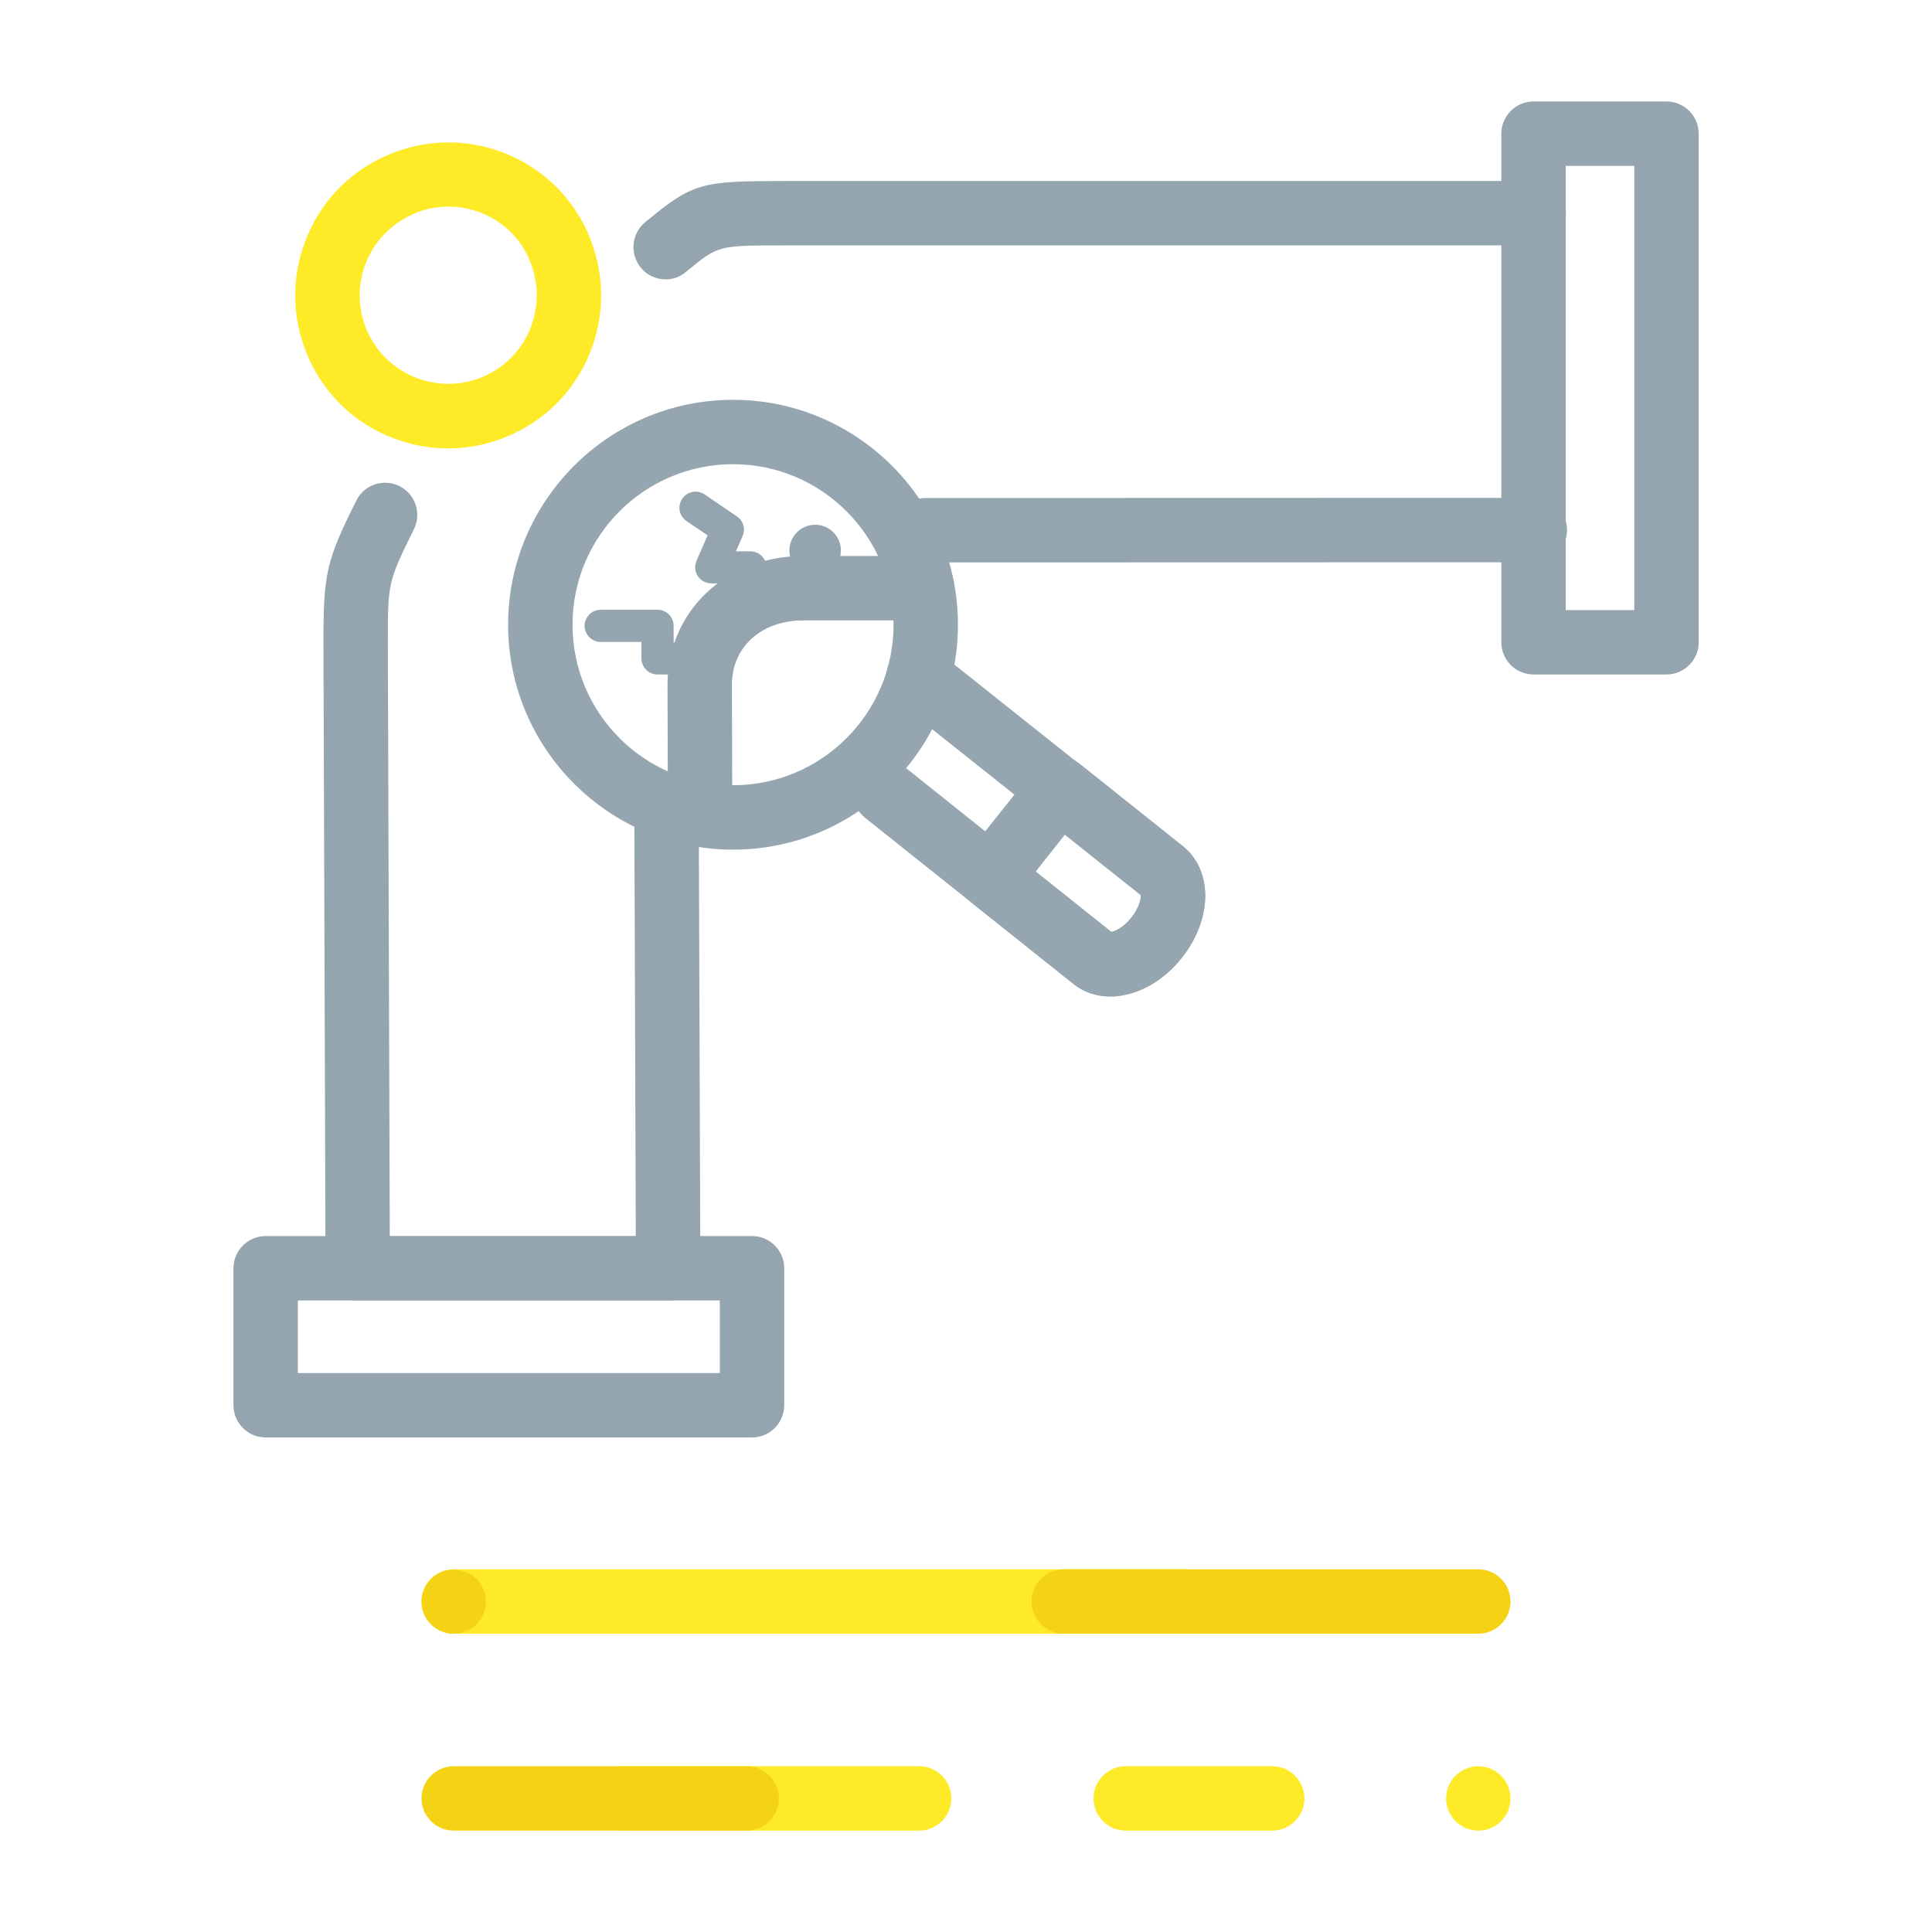 <?xml version="1.0" encoding="utf-8"?>
<!-- Generator: Adobe Illustrator 24.0.2, SVG Export Plug-In . SVG Version: 6.00 Build 0)  -->
<svg version="1.1" id="Capa_1" xmlns="http://www.w3.org/2000/svg" xmlns:xlink="http://www.w3.org/1999/xlink" x="0px" y="0px"
	 viewBox="0 0 120 120" style="enable-background:new 0 0 120 120;" xml:space="preserve">
<style type="text/css">
	.st0{fill:none;}
	.st1{fill:#FFEA27;}
	.st2{fill:#F4D314;}
	.st3{fill:#94A5B0;}
	.st4{fill:#95A6B1;}
</style>
<g>
	<rect class="st0" width="120" height="120"/>
</g>
<g id="Grupo_8476" transform="translate(-17.17 -8.447)">
	<g id="Grupo_8475">
		<g id="Grupo_8473">
			<g id="Línea_2930">
				<path class="st1" d="M74.26,122.15H56.05c-1.1,0-2-0.9-2-2s0.9-2,2-2h18.21c1.1,0,2,0.9,2,2S75.36,122.15,74.26,122.15z"/>
			</g>
			<g id="Línea_2931">
				<path class="st1" d="M96.19,122.15h-9.1c-1.1,0-2-0.9-2-2s0.9-2,2-2h9.1c1.1,0,2,0.9,2,2S97.29,122.15,96.19,122.15z"/>
			</g>
			<g id="Línea_2932">
				<path class="st1" d="M108.99,122.15c-0.54,0-1.04-0.21-1.41-0.58c-0.19-0.19-0.34-0.41-0.44-0.65c-0.1-0.24-0.15-0.5-0.15-0.77
					c0-0.13,0.01-0.26,0.04-0.39c0.02-0.13,0.06-0.25,0.11-0.37s0.11-0.24,0.19-0.35c0.07-0.11,0.15-0.21,0.25-0.3
					c0.09-0.09,0.19-0.18,0.3-0.25s0.22-0.13,0.34-0.18c0.12-0.05,0.25-0.09,0.38-0.12c0.65-0.13,1.34,0.08,1.8,0.55
					c0.1,0.09,0.18,0.19,0.25,0.3s0.14,0.23,0.19,0.35s0.08,0.24,0.11,0.37s0.04,0.26,0.04,0.39c0,0.27-0.05,0.53-0.15,0.77
					s-0.25,0.46-0.44,0.65c-0.18,0.18-0.4,0.33-0.64,0.43C109.51,122.1,109.26,122.15,108.99,122.15z"/>
			</g>
			<g id="Línea_2933">
				<path class="st2" d="M63.55,122.15h-18.2c-1.1,0-2-0.9-2-2s0.9-2,2-2h18.2c1.1,0,2,0.9,2,2S64.65,122.15,63.55,122.15z"/>
			</g>
		</g>
		<g id="Grupo_8474">
			<g id="Línea_2934">
				<path class="st1" d="M90.74,109.92H45.35c-1.1,0-2-0.9-2-2s0.9-2,2-2h45.39c1.1,0,2,0.9,2,2S91.84,109.92,90.74,109.92z"/>
			</g>
			<g id="Línea_2935">
				<path class="st2" d="M45.35,109.92c-0.53,0-1.04-0.21-1.41-0.58c-0.38-0.38-0.59-0.88-0.59-1.42c0-0.52,0.21-1.04,0.59-1.41
					c0.74-0.75,2.08-0.75,2.82,0c0.38,0.37,0.59,0.89,0.59,1.41c0,0.54-0.21,1.04-0.59,1.42C46.39,109.71,45.88,109.92,45.35,109.92
					z"/>
			</g>
			<g id="Línea_2936">
				<path class="st2" d="M108.99,109.92H83.24c-1.1,0-2-0.9-2-2s0.9-2,2-2h25.75c1.1,0,2,0.9,2,2S110.09,109.92,108.99,109.92z"/>
			</g>
		</g>
	</g>
	<g id="Trazado_7185">
		<path class="st3" d="M58.51,25.8c-0.58,0-1.15-0.25-1.54-0.73c-0.7-0.85-0.58-2.11,0.27-2.82l0.1-0.08
			c2.91-2.41,3.46-2.47,8.55-2.48h46.54c1.1,0,2,0.9,2,2s-0.9,2-2,2H65.88c-4.09,0-4.11,0-6,1.56l-0.1,0.08
			C59.41,25.65,58.96,25.8,58.51,25.8z"/>
	</g>
	<g id="Trazado_7186">
		<path class="st3" d="M58.67,89.22H39.39c-1.1,0-2-0.89-2-1.99L37.26,48.4c0-4.35,0.17-5.1,2.04-8.86c0.49-0.99,1.69-1.39,2.68-0.9
			c0.99,0.49,1.39,1.69,0.9,2.68c-1.62,3.27-1.62,3.34-1.62,7.08l0.12,36.83h15.28l-0.09-26.7c0-1.1,0.89-2,1.99-2.01
			c0,0,0,0,0.01,0c1.1,0,2,0.89,2,1.99l0.1,28.71c0,0.53-0.21,1.04-0.58,1.42C59.71,89.01,59.2,89.22,58.67,89.22z"/>
	</g>
	<g id="Trazado_7187">
		<path class="st3" d="M60.65,59.43c-1.1,0-2-0.89-2-1.99l-0.02-6.45c0-4.57,3.63-8.01,8.44-8.01h7.38c1.1,0,2,0.9,2,2s-0.9,2-2,2
			h-7.38c-2.61,0-4.44,1.65-4.44,4l0.02,6.44C62.65,58.53,61.76,59.43,60.65,59.43L60.65,59.43z"/>
	</g>
	<g id="Línea_2937">
		<path class="st3" d="M74.68,43.38c-1.1,0-2-0.9-2-2s0.9-2,2-2l37.82-0.01l0,0c1.1,0,2,0.9,2,2s-0.89,2-2,2L74.68,43.38
			L74.68,43.38z"/>
	</g>
	<g id="Trazado_7188">
		<path class="st1" d="M45.01,36.3c-1.12,0-2.24-0.2-3.32-0.6c-2.38-0.88-4.27-2.64-5.32-4.95s-1.15-4.89-0.26-7.27
			c0.88-2.38,2.64-4.27,4.95-5.32c0.04-0.02,0.08-0.04,0.12-0.05c4.72-2.1,10.28-0.02,12.45,4.68c0.03,0.07,0.06,0.15,0.09,0.22
			c0.98,2.27,1.05,4.78,0.19,7.1c-0.88,2.38-2.64,4.27-4.95,5.32C47.7,36.01,46.36,36.3,45.01,36.3z M42.63,21.84
			c-1.29,0.62-2.27,1.69-2.77,3.03c-0.51,1.38-0.46,2.87,0.15,4.21c1.26,2.75,4.53,3.97,7.29,2.71c1.34-0.61,2.35-1.7,2.86-3.08
			c0.51-1.38,0.46-2.87-0.15-4.21l0,0c-0.02-0.05-0.04-0.1-0.06-0.16c-1.3-2.66-4.51-3.8-7.21-2.56
			C42.7,21.81,42.66,21.83,42.63,21.84z"/>
	</g>
	<g id="Rectángulo_2909">
		<path class="st3" d="M63.88,97.73H33.67c-1.1,0-2-0.9-2-2v-8.51c0-1.1,0.9-2,2-2h30.21c1.1,0,2,0.9,2,2v8.51
			C65.88,96.83,64.98,97.73,63.88,97.73z M35.67,93.73h26.21v-4.51H35.67V93.73z"/>
	</g>
	<g id="Rectángulo_2910">
		<path class="st3" d="M120.68,50.34h-8.26c-1.1,0-2-0.9-2-2V16.75c0-1.1,0.9-2,2-2h8.26c1.1,0,2,0.9,2,2v31.59
			C122.68,49.44,121.78,50.34,120.68,50.34z M114.42,46.34h4.26V18.75h-4.26V46.34z"/>
	</g>
	<g id="Trazado_7189">
		<path class="st4" d="M86.14,70.34c-0.87,0-1.67-0.27-2.31-0.79L70.9,59.24c-0.86-0.69-1-1.95-0.32-2.81
			c0.69-0.86,1.95-1.01,2.81-0.32L86.2,66.34c0.22-0.04,0.75-0.27,1.24-0.89c0.5-0.62,0.6-1.18,0.59-1.4L72.97,52.07
			c-0.86-0.69-1.01-1.95-0.32-2.81c0.69-0.87,1.95-1.01,2.81-0.32l15.18,12.08c0.76,0.6,1.24,1.51,1.36,2.55
			c0.16,1.44-0.36,3.04-1.43,4.38c-1.07,1.35-2.52,2.21-3.97,2.37C86.45,70.34,86.29,70.34,86.14,70.34z M86.33,66.43L86.33,66.43
			C86.33,66.44,86.33,66.44,86.33,66.43z M88.15,64.14L88.15,64.14L88.15,64.14z"/>
	</g>
	<g id="Elipse_1195">
		<path class="st4" d="M62.7,61.22c-7.7,0-13.97-6.27-13.97-13.97S55,33.28,62.7,33.28s13.97,6.27,13.97,13.97
			S70.4,61.22,62.7,61.22z M62.7,37.28c-5.5,0-9.97,4.47-9.97,9.97s4.47,9.97,9.97,9.97s9.97-4.47,9.97-9.97S68.2,37.28,62.7,37.28z
			"/>
	</g>
	<g id="Trazado_7190">
		<path class="st4" d="M86.14,70.34c-0.87,0-1.67-0.27-2.31-0.79l-6.39-5.1c-0.86-0.69-1-1.95-0.32-2.81l4.32-5.42
			c0.33-0.42,0.81-0.68,1.34-0.74s1.06,0.09,1.47,0.42l6.39,5.1c0.76,0.6,1.24,1.51,1.36,2.55c0.16,1.44-0.36,3.04-1.43,4.38
			c-1.07,1.35-2.52,2.21-3.97,2.37C86.45,70.34,86.29,70.34,86.14,70.34z M86.33,66.43L86.33,66.43
			C86.33,66.44,86.33,66.44,86.33,66.43z M81.5,62.58l4.7,3.75c0.22-0.04,0.75-0.27,1.24-0.89c0.5-0.62,0.6-1.18,0.59-1.4
			l-4.71-3.76L81.5,62.58z"/>
	</g>
	<g id="Trazado_7191">
		<path class="st3" d="M59.85,50.34h-1.84c-0.55,0-1-0.45-1-1v-1.02h-2.53c-0.55,0-1-0.45-1-1s0.45-1,1-1h3.53c0.55,0,1,0.45,1,1
			v1.02h0.84c0.55,0,1,0.45,1,1S60.4,50.34,59.85,50.34z"/>
	</g>
	<g id="Trazado_7192">
		<path class="st3" d="M63.78,44.68h-2.43c-0.34,0-0.65-0.17-0.84-0.45c-0.19-0.28-0.21-0.64-0.08-0.95l0.69-1.58l-1.31-0.89
			c-0.46-0.31-0.58-0.93-0.26-1.39c0.31-0.46,0.93-0.57,1.39-0.26l2,1.36c0.4,0.27,0.55,0.79,0.35,1.23l-0.41,0.94h0.9
			c0.55,0,1,0.45,1,1S64.33,44.68,63.78,44.68z"/>
	</g>
	<g id="Elipse_1196">
		<circle class="st3" cx="67.8" cy="42.64" r="1.6"/>
	</g>
</g>
</svg>
